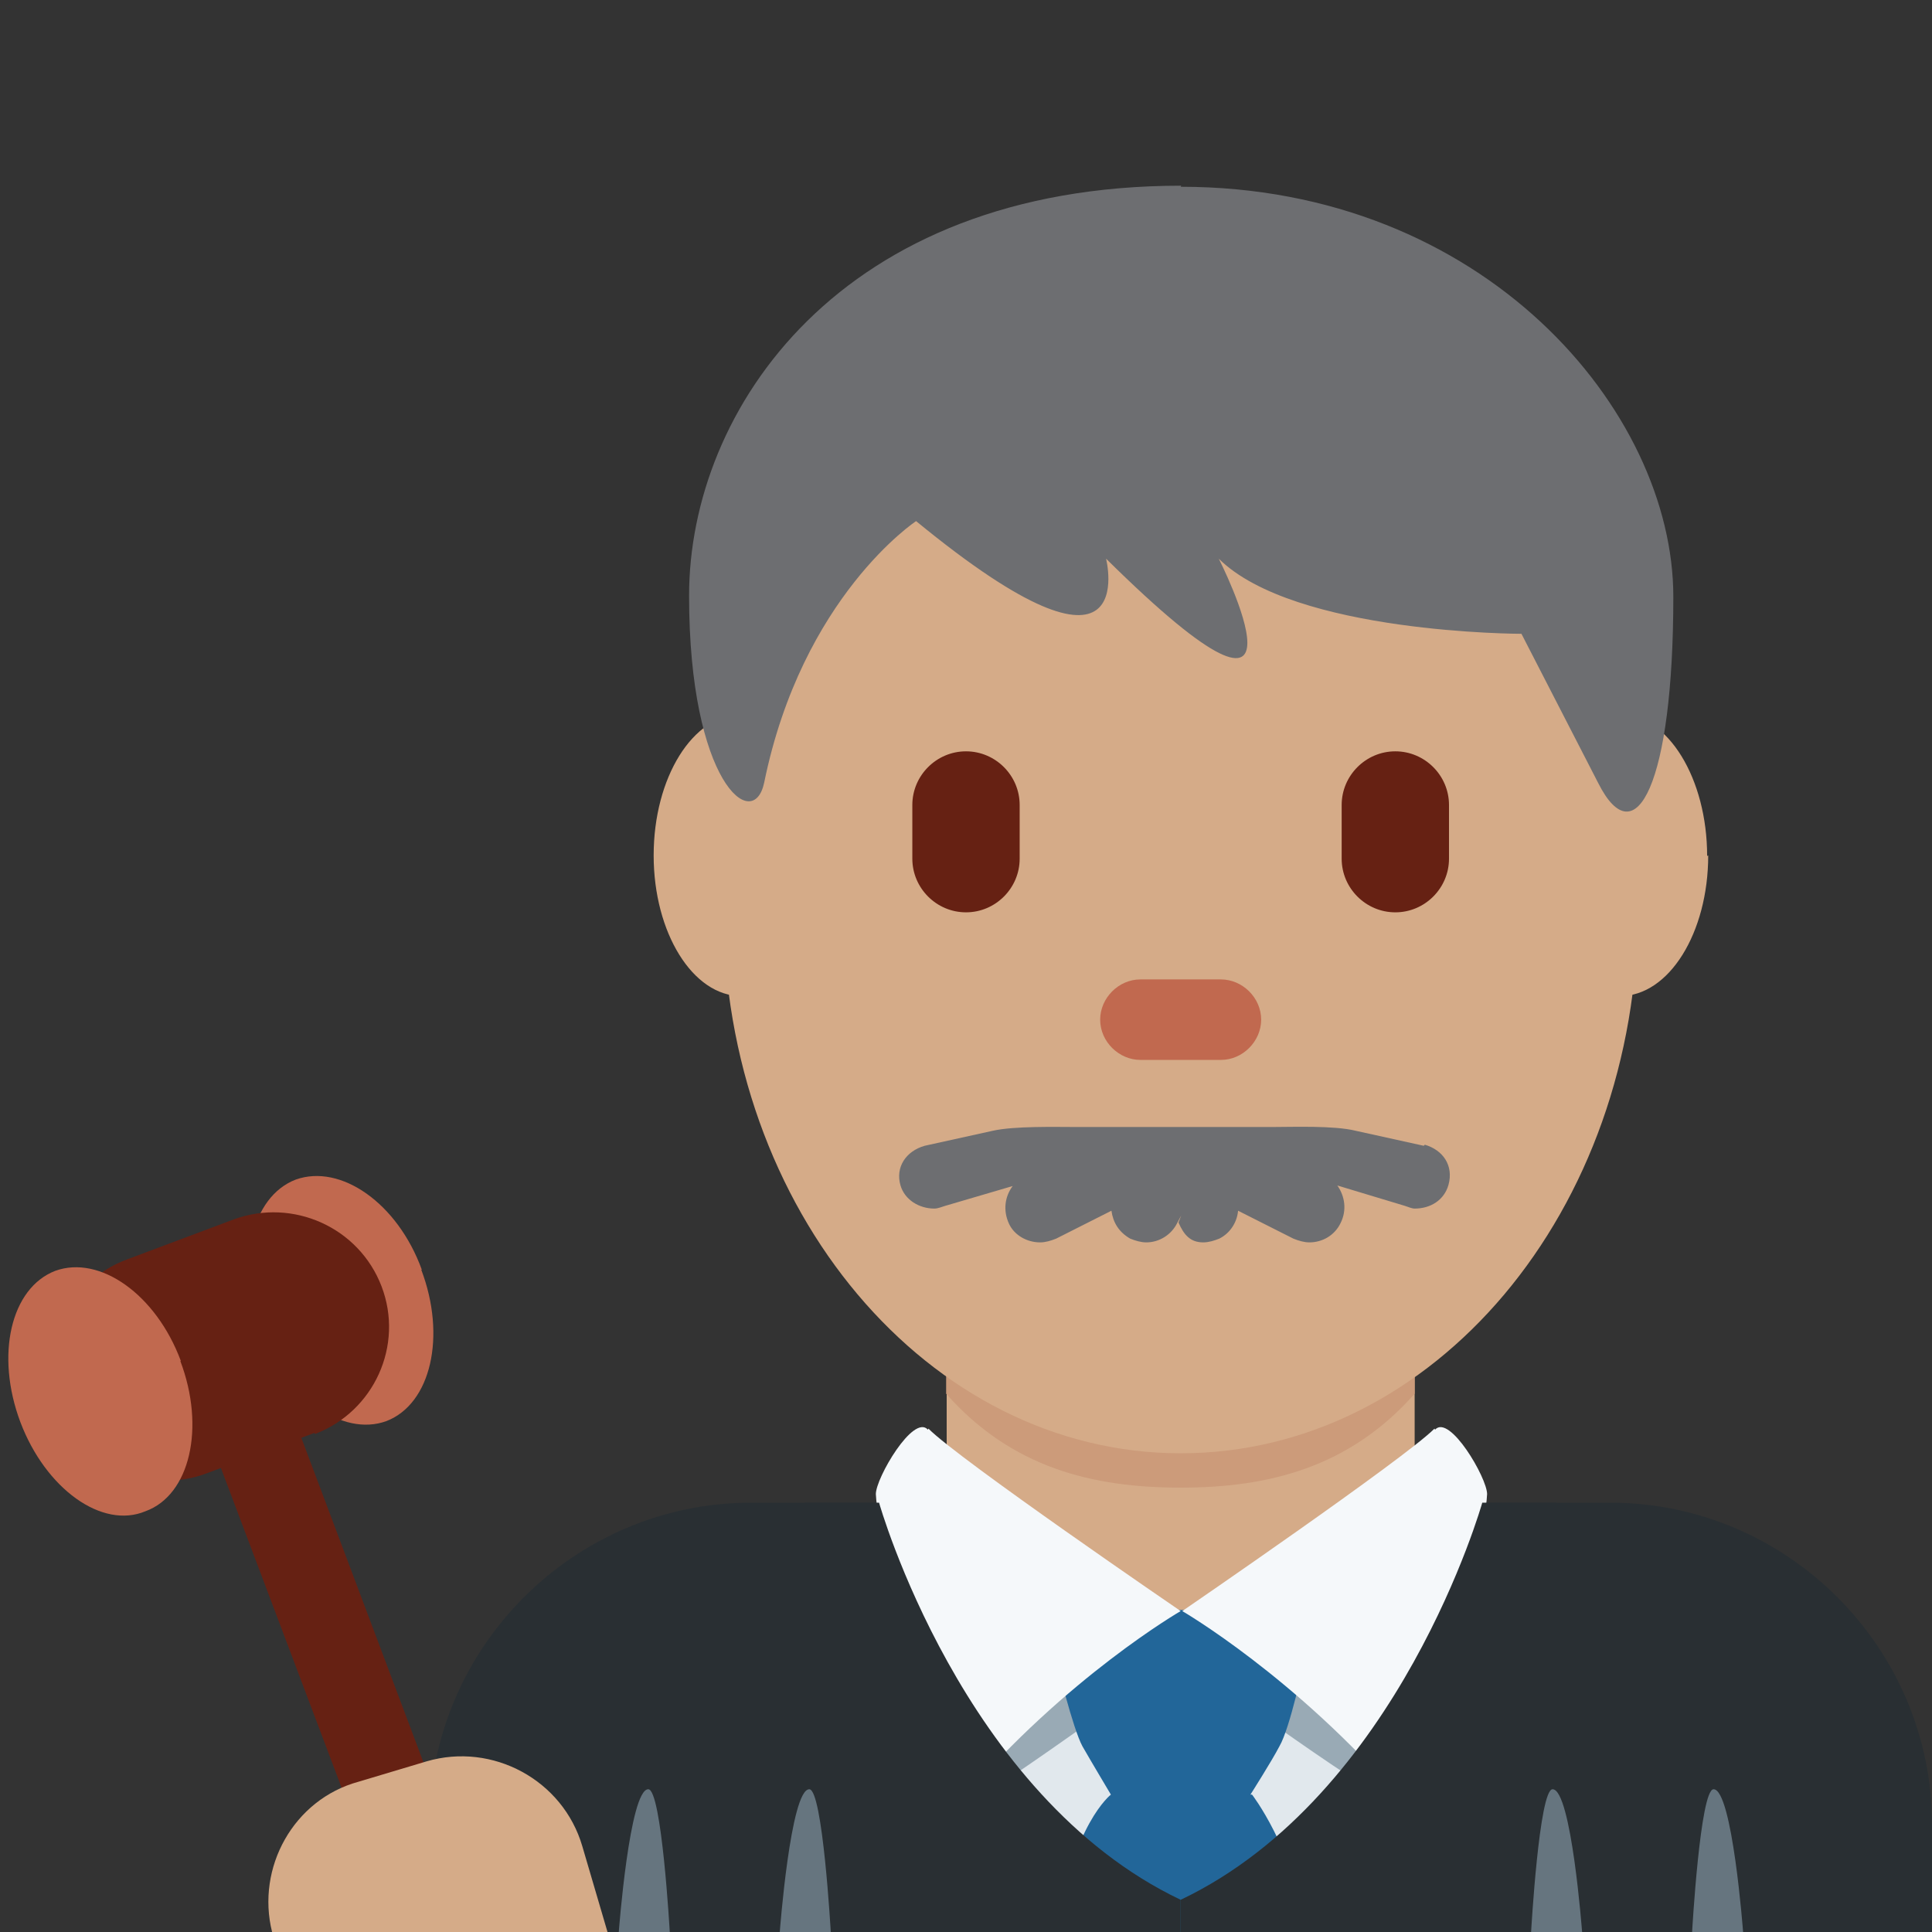 <svg xmlns="http://www.w3.org/2000/svg" viewBox="0 0 45 45" enable-background="new 0 0 45 45"><rect x="0" y="0" width="45" height="45" fill="#333333" stroke="none"/><defs><clipPath id="a"><path d="M0 0h36v36H0V0z"/></clipPath></defs><g><g><g clip-path="url(#a)" transform="matrix(1.25 0 0 -1.25 0 45)"><g><path fill="#292f33" d="M36 0v2c0 3.3-2.7 6-6 6H14c-3.3 0-6-2.7-6-6V0h28z"/></g><g><path fill="#e1e8ed" d="M17 8l5-2V0h-3l-2 8z"/></g><g><path fill="#e1e8ed" d="M26.93 8l-5-2V0h3l2 8z"/></g><g><path fill="#d5ab88" d="M17.64 7.9C19.38 6.63 20.5 5.94 22 5.94c1.5 0 2.62.7 4.36 1.96v3.8h-8.72V7.9z"/></g><g><path fill="#cc9b7a" d="M17.63 10.03c1.22-1.38 2.73-1.75 4.37-1.75 1.63 0 3.14.37 4.36 1.75v3.5h-8.73v-3.5z"/></g><g><path fill="#d5ab88" d="M15.44 20.06c0-1.44-.73-2.62-1.63-2.62-.9 0-1.63 1.18-1.63 2.62 0 1.45.73 2.63 1.64 2.63.9 0 1.64-1.2 1.64-2.64"/></g><g><path fill="#d5ab88" d="M31.83 20.06c0-1.44-.73-2.62-1.64-2.62-.9 0-1.64 1.18-1.64 2.62 0 1.45.73 2.63 1.63 2.63.9 0 1.63-1.2 1.63-2.64"/></g><g><path fill="#d5ab88" d="M13.48 19.04c0 5.6 3.8 10.12 8.52 10.12 4.7 0 8.52-4.53 8.52-10.12 0-5.6-3.8-10.12-8.52-10.12-4.7 0-8.52 4.53-8.52 10.12"/></g><g><path fill="#6d6e71" d="M26.53 14.65l-1.27.28c-.4.1-1.18.07-1.54.07h-3.69c-.36 0-1.13.02-1.53-.07l-1.27-.28c-.35-.1-.55-.4-.45-.74.08-.27.35-.43.63-.43.07 0 .13.03.2.05l1.26.37c-.15-.2-.18-.46-.07-.7.1-.22.34-.35.58-.35.1 0 .2.03.3.07l1.03.52c.03-.22.14-.4.35-.52.1-.04.2-.07.3-.07.24 0 .47.14.58.37l.07.13-.05-.13c.1-.23.22-.37.46-.37.1 0 .2.03.3.07.2.1.33.3.35.52l1.03-.52c.1-.04.2-.07.3-.07.24 0 .47.13.58.36.12.24.08.5-.06.7l1.26-.38c.06-.02.13-.05.18-.05.3 0 .55.16.63.44.1.36-.1.65-.44.75"/></g><g><path fill="#6d6e71" d="M22 32.52c5.65 0 9.18-4.17 9.18-7.64 0-3.47-.7-4.86-1.4-3.47-.72 1.4-1.43 2.78-1.43 2.78s-4.23 0-5.64 1.4c0 0 2.12-4.17-2.1 0 0 0 .7-2.78-3.54.7 0 0-2.12-1.4-2.83-4.87-.2-.96-1.4 0-1.4 3.48 0 3.47 2.82 7.64 9.17 7.64"/></g><g><path fill="#662113" d="M18 19c-.55 0-1 .45-1 1v1c0 .55.45 1 1 1s1-.45 1-1v-1c0-.55-.45-1-1-1"/></g><g><path fill="#662113" d="M26 19c-.55 0-1 .45-1 1v1c0 .55.45 1 1 1s1-.45 1-1v-1c0-.55-.45-1-1-1"/></g><g><path fill="#c1694f" d="M22.75 16.25h-1.5c-.4 0-.75.34-.75.75 0 .4.34.75.75.75h1.5c.4 0 .75-.34.75-.75 0-.4-.34-.75-.75-.75"/></g><g><path fill="#99aab5" d="M22 5.12s3.38-2.5 4.1-2.78c.15-.06-.37 3.66-.37 3.66h-7.46s-.52-3.78-.23-3.62c.64.34 3.96 2.74 3.96 2.74"/></g><g><path fill="#269" d="M23.3 2.56s.4.63.54.9c.2.34.46 1.58.46 1.58L22.1 6s-.15 0-.15 0l-.18-.05-.18-.06c-.22-.08.1-.02.1-.02l-2-.84s.3-1.24.48-1.57c.16-.28.53-.9.53-.9S19.97 2 19.7 0h4.66c-.28 1.6-1.03 2.56-1.03 2.56"/></g><g><path fill="#f5f8fa" d="M17.3 9.38c.56-.57 4.7-3.4 4.7-3.4s-2.13-1.23-4.08-3.52c-.2-.23-1.55 4.62-1.6 5.7 0 .3.7 1.5.97 1.2"/></g><g><path fill="#f5f8fa" d="M26.73 9.38c-.57-.57-4.7-3.4-4.7-3.4s2.12-1.23 4.08-3.52c.2-.23 1.55 4.62 1.6 5.7 0 .3-.7 1.5-.97 1.2"/></g><g><path fill="#292f33" d="M16.38 8S17.92 2.54 22 .6V0h-7v8h1.38z"/></g><g><path fill="#292f33" d="M27.62 8S26.08 2.54 22 .6V0h7v8h-1.38z"/></g><g><path fill="#66757f" d="M12.08 2.66c.25 0 .4-2.66.4-2.66h-.95s.2 2.66.55 2.66"/></g><g><path fill="#66757f" d="M15.08 2.66c.25 0 .4-2.66.4-2.66h-.95s.2 2.66.55 2.66"/></g><g><path fill="#66757f" d="M31.93 2.66c-.25 0-.4-2.66-.4-2.66h.95s-.2 2.66-.55 2.66"/></g><g><path fill="#66757f" d="M28.93 2.66c-.25 0-.4-2.66-.4-2.66h.95s-.2 2.66-.55 2.66"/></g><g><path fill="#662113" d="M7.38 0h1.7L5.43 9.7c-.15.42-.6.63-1.03.47-.42-.15-.63-.62-.47-1.03L7.38 0z"/></g><g><path fill="#c1694f" d="M7.85 12.34c.47-1.24.18-2.5-.65-2.82-.82-.3-1.87.44-2.34 1.68-.47 1.24-.18 2.5.65 2.82.84.3 1.9-.44 2.35-1.68"/></g><g><path fill="#662113" d="M5.86 9.3l-2-.75c-1.1-.42-2.33.14-2.74 1.24-.42 1.1.14 2.33 1.24 2.74l2 .75c1.1.4 2.33-.15 2.75-1.25.42-1.1-.14-2.33-1.24-2.75"/></g><g><path fill="#c1694f" d="M3.36 10.64c.47-1.24.18-2.5-.65-2.8C1.9 7.5.85 8.26.38 9.5c-.47 1.25-.18 2.5.65 2.82.83.3 1.88-.44 2.34-1.68"/></g><g><path fill="#d5ab88" d="M11.32 0l-.47 1.6c-.36 1.23-1.67 1.94-2.9 1.58L6.68 2.8C5.47 2.47 4.77 1.2 5.07 0h6.24z"/></g></g></g></g></svg>